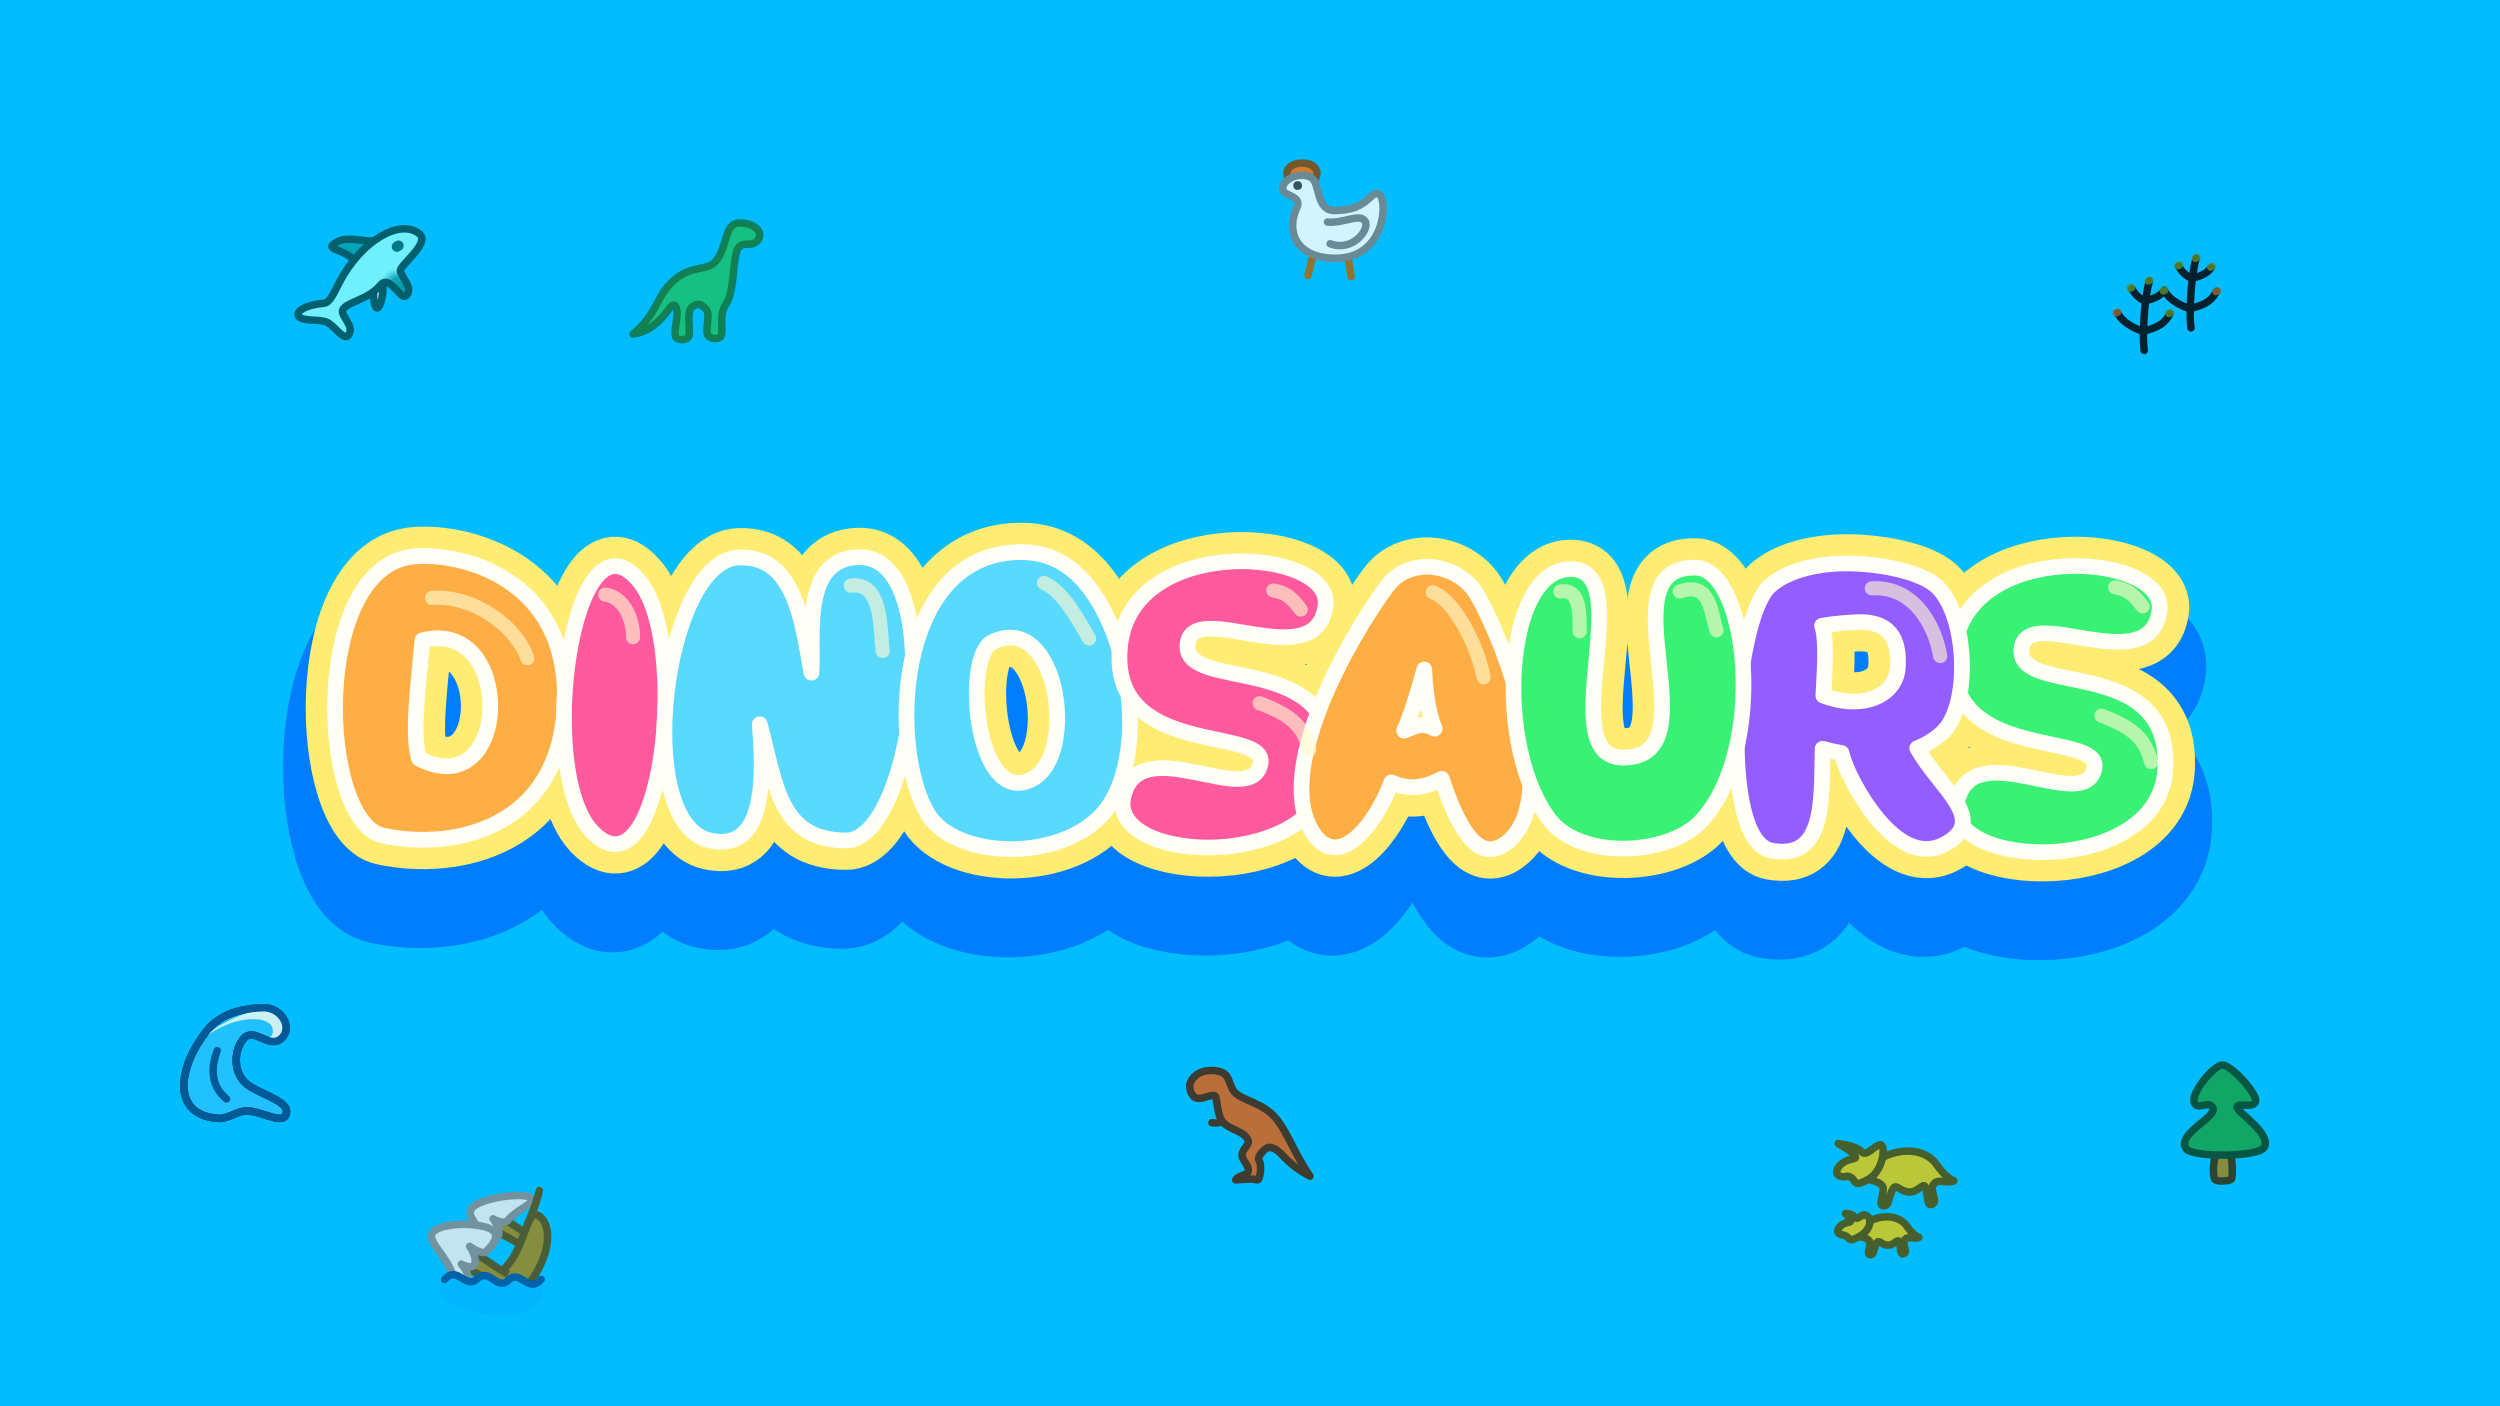 <?xml version="1.0" encoding="UTF-8" standalone="no"?>
<!-- Created with Inkscape (http://www.inkscape.org/) -->

<svg
   xmlns:dc="http://purl.org/dc/elements/1.1/"
   xmlns:cc="http://creativecommons.org/ns#"
   xmlns:rdf="http://www.w3.org/1999/02/22-rdf-syntax-ns#"
   xmlns:svg="http://www.w3.org/2000/svg"
   xmlns="http://www.w3.org/2000/svg"
   xmlns:xlink="http://www.w3.org/1999/xlink"
   xmlns:sodipodi="http://sodipodi.sourceforge.net/DTD/sodipodi-0.dtd"
   xmlns:inkscape="http://www.inkscape.org/namespaces/inkscape"
   width="1920"
   height="1080"
   viewBox="0 0 508 285.75"
   version="1.1"
   id="svg5674"
   inkscape:version="0.92.4 (f8dce91, 2019-08-02)"
   sodipodi:docname="16:9 cover.svg"
   inkscape:export-filename="/home/quan/Documents/Dinosaurs/arts/16:9 cover.png"
   inkscape:export-xdpi="96"
   inkscape:export-ydpi="96">
  <defs
     id="defs5668">
    <radialGradient
       inkscape:collect="always"
       xlink:href="#linearGradient1643"
       id="radialGradient1645-3"
       cx="160.5"
       cy="71.469"
       fx="160.5"
       fy="71.469"
       r="6.68"
       gradientTransform="matrix(-0.978,-0.707,0.51,-0.705,812.658,310.003)"
       gradientUnits="userSpaceOnUse" />
    <linearGradient
       inkscape:collect="always"
       id="linearGradient1643">
      <stop
         style="stop-color:#009399;stop-opacity:1"
         offset="0"
         id="stop1639" />
      <stop
         id="stop1647"
         offset="0.515"
         style="stop-color:#18a5ab;stop-opacity:1" />
      <stop
         style="stop-color:#88faff;stop-opacity:1"
         offset="1"
         id="stop1641" />
    </linearGradient>
    <filter
       inkscape:collect="always"
       style="color-interpolation-filters:sRGB"
       id="filter11809"
       x="-0.172"
       width="1.345"
       y="-1.056"
       height="3.113">
      <feGaussianBlur
         inkscape:collect="always"
         stdDeviation="11.185"
         id="feGaussianBlur11811" />
    </filter>
  </defs>
  <sodipodi:namedview
     id="base"
     pagecolor="#ffffff"
     bordercolor="#666666"
     borderopacity="1.0"
     inkscape:pageopacity="0.0"
     inkscape:pageshadow="2"
     inkscape:zoom="0.35"
     inkscape:cx="537.72927"
     inkscape:cy="363.63308"
     inkscape:document-units="mm"
     inkscape:current-layer="layer1"
     showgrid="false"
     units="px"
     inkscape:snap-global="false" />
  <g
     inkscape:label="Layer 1"
     inkscape:groupmode="layer"
     id="layer1"
     transform="translate(0,-11.25)">
    <rect
       style="opacity:1;fill:#01bcff;fill-opacity:1;fill-rule:nonzero;stroke:none;stroke-width:3.281;stroke-linecap:round;stroke-linejoin:round;stroke-miterlimit:4;stroke-dasharray:none;stroke-opacity:0.976"
       id="rect6359"
       width="508"
       height="285.75"
       x="-4.7073456e-14"
       y="11.25" />
    <g
       id="g11404"
       style="fill:#017dff;fill-opacity:1;stroke:#017dff;stroke-width:8.374;stroke-miterlimit:4;stroke-dasharray:none;stroke-opacity:1;filter:url(#filter11809)"
       transform="matrix(2.388,0,0,2.388,53.101,-483.466)">
      <g
         id="g11372"
         transform="matrix(0.835,-0.024,0.024,0.827,-0.578,230.523)"
         style="fill:#017dff;fill-opacity:1;stroke:#017dff;stroke-width:10.073;stroke-miterlimit:4;stroke-dasharray:none;stroke-opacity:1">
        <path
           sodipodi:nodetypes="sssssss"
           inkscape:connector-curvature="0"
           id="path11370"
           d="m 192.51,46.224 c -1.186,7.319 -13.534,-1.193 -14.162,3.546 -0.665,5.021 15.186,0.914 14.297,12.698 -0.851,11.281 -23.127,9.839 -21.282,2.781 1.827,-6.992 13.058,1.876 14.057,-3.026 0.783,-3.843 -15.533,-0.863 -13.947,-12.517 1.57,-11.538 21.999,-9.418 21.037,-3.481 z"
           style="fill:#017dff;fill-opacity:1;stroke:#017dff;stroke-width:10.073;stroke-linecap:butt;stroke-linejoin:miter;stroke-miterlimit:4;stroke-dasharray:none;stroke-opacity:1" />
      </g>
      <g
         transform="matrix(1.113,0,0,1.113,80.615,44.215)"
         id="g11376"
         style="fill:#017dff;fill-opacity:1;stroke:#017dff;stroke-width:7.521;stroke-miterlimit:4;stroke-dasharray:none;stroke-opacity:1">
        <path
           sodipodi:nodetypes="ccssccccc"
           inkscape:connector-curvature="0"
           id="path11374"
           d="m -60.149,193.434 c -0.272,-0.002 -0.532,0.008 -0.775,0.028 -7.987,0.641 -7.362,20.269 -2.429,21.339 5.478,1.189 13.511,-0.597 13.9,-10.012 0.365,-8.827 -6.611,-11.334 -10.695,-11.355 z m -0.444,15.488 c -0.541,-1.85 -0.086,-5.289 0.264,-9.042 7.103,-1.808 6.814,12.65 -0.264,9.042 z"
           style="fill:#017dff;fill-opacity:1;stroke:#017dff;stroke-width:7.521;stroke-linecap:butt;stroke-linejoin:round;stroke-miterlimit:4;stroke-dasharray:none;stroke-opacity:1" />
      </g>
      <g
         transform="matrix(1.113,0,0,1.113,77.088,43.811)"
         id="g11380"
         style="fill:#017dff;fill-opacity:1;stroke:#017dff;stroke-width:7.521;stroke-miterlimit:4;stroke-dasharray:none;stroke-opacity:1">
        <path
           sodipodi:nodetypes="sss"
           inkscape:connector-curvature="0"
           id="path11378"
           d="m -40.532,195.778 c 3.854,4.842 1.657,24.448 -3.6,19.146 -4.511,-4.549 -1.515,-25.572 3.6,-19.146 z"
           style="fill:#017dff;fill-opacity:1;stroke:#017dff;stroke-width:7.521;stroke-linecap:butt;stroke-linejoin:miter;stroke-miterlimit:4;stroke-dasharray:none;stroke-opacity:1" />
      </g>
      <g
         transform="matrix(1.113,0,0,1.113,72.058,43.811)"
         id="g11384"
         style="fill:#017dff;fill-opacity:1;stroke:#017dff;stroke-width:7.521;stroke-miterlimit:4;stroke-dasharray:none;stroke-opacity:1">
        <path
           style="fill:#017dff;fill-opacity:1;stroke:#017dff;stroke-width:7.521;stroke-linecap:butt;stroke-linejoin:round;stroke-miterlimit:4;stroke-dasharray:none;stroke-opacity:1"
           d="m -26.849,206.662 c 0.271,3.49 0.632,9.87 -3.822,8.878 -6.001,-1.337 -3.538,-21.426 2.221,-21.634 4.262,-0.154 4.838,4.829 5.551,8.806 0.17,-2.786 -0.772,-8.708 3.602,-8.831 6.94,-0.195 4.234,21.689 -0.957,21.662 -5.094,-0.027 -5.342,-4.169 -6.595,-8.881 z"
           id="path11382"
           inkscape:connector-curvature="0"
           sodipodi:nodetypes="csscssc" />
      </g>
      <g
         transform="matrix(1.199,0,0,1.197,-290.9,-8.861)"
         id="g11388"
         style="fill:#017dff;fill-opacity:1;stroke:#017dff;stroke-width:6.989;stroke-miterlimit:4;stroke-dasharray:none;stroke-opacity:1">
        <path
           style="fill:#017dff;fill-opacity:1;stroke:#017dff;stroke-width:6.989;stroke-linecap:butt;stroke-linejoin:round;stroke-miterlimit:4;stroke-dasharray:none;stroke-opacity:1"
           d="m 296.097,223.923 c -8.789,0.265 -9.117,14.122 -6.368,18.627 2.034,3.333 9.934,3.434 12.738,-0.442 2.394,-3.31 2.038,-10.222 -0.631,-14.682 -1.995,-3.333 -4.351,-3.528 -5.739,-3.503 z m -0.477,6.074 c 3.584,0.085 4.493,8.628 1.425,10.099 -3.844,1.878 -4.84,-8.265 -2.864,-9.718 0.518,-0.274 0.999,-0.391 1.439,-0.38 z"
           id="path11386"
           inkscape:connector-curvature="0"
           sodipodi:nodetypes="cccsccccc" />
      </g>
      <g
         style="fill:#017dff;fill-opacity:1;stroke:#017dff;stroke-width:9.712;stroke-miterlimit:4;stroke-dasharray:none;stroke-opacity:1"
         id="g11392"
         transform="matrix(0.866,-0.017,0.017,0.858,-0.39,227.268)">
        <path
           sodipodi:nodetypes="scccccccscscccccccc"
           inkscape:connector-curvature="0"
           id="path11390"
           d="m 154.922,41.381 c -2.875,-0.022 -5.739,0.635 -7.415,2.117 -3.577,3.163 -5.581,25.123 -0.31,26.203 5.271,1.08 5.008,-4.935 5.216,-9.993 0.616,0.184 1.233,0.335 1.846,0.46 0.11,0.471 0.262,0.972 0.475,1.512 0.985,2.493 5.005,10.14 9.579,7.683 4.286,-2.303 -0.485,-5.535 -2.602,-9.523 0.923,-0.355 1.767,-0.85 2.499,-1.508 2.84,-2.553 2.719,-11.549 -0.248,-14.474 -1.576,-1.554 -5.781,-2.451 -9.039,-2.476 z m 1.246,5.843 h 7.1e-4 c 3.622,-0.019 3.956,2.459 3.78,4.593 -0.216,2.626 -3.31,4.242 -7.357,2.626 0.112,-1.698 0.502,-5.596 0.007,-6.938 h 7.1e-4 c 1.18,-0.188 2.732,-0.277 3.569,-0.282 z"
           style="fill:#017dff;fill-opacity:1;stroke:#017dff;stroke-width:9.712;stroke-linecap:butt;stroke-linejoin:round;stroke-miterlimit:4;stroke-dasharray:none;stroke-opacity:1" />
      </g>
      <g
         style="fill:#017dff;fill-opacity:1;stroke:#017dff;stroke-width:10.073;stroke-miterlimit:4;stroke-dasharray:none;stroke-opacity:1"
         transform="matrix(0.835,-0.024,0.024,0.827,-71.539,230.126)"
         id="g11396">
        <path
           style="fill:#017dff;fill-opacity:1;stroke:#017dff;stroke-width:10.073;stroke-linecap:butt;stroke-linejoin:miter;stroke-miterlimit:4;stroke-dasharray:none;stroke-opacity:1"
           d="m 192.51,46.224 c -1.186,7.319 -13.534,-1.193 -14.162,3.546 -0.665,5.021 15.186,0.914 14.297,12.698 -0.851,11.281 -23.127,9.839 -21.282,2.781 1.827,-6.992 13.058,1.876 14.057,-3.026 0.783,-3.843 -15.533,-0.863 -13.947,-12.517 1.57,-11.538 21.999,-9.418 21.037,-3.481 z"
           id="path11394"
           inkscape:connector-curvature="0"
           sodipodi:nodetypes="sssssss" />
      </g>
      <g
         style="fill:#017dff;fill-opacity:1;stroke:#017dff;stroke-width:7.438;stroke-miterlimit:4;stroke-dasharray:none;stroke-opacity:1"
         transform="matrix(1.125,0.003,-0.003,1.127,-6.564,294.116)"
         id="g11400">
        <path
           style="fill:#017dff;fill-opacity:1;stroke:#017dff;stroke-width:7.438;stroke-linecap:butt;stroke-linejoin:round;stroke-miterlimit:4;stroke-dasharray:none;stroke-opacity:1"
           d="m 90.696,-28.675 c -2.938,3.988 -8.719,14.202 -5.472,18.76 1.955,2.744 4.725,-0.893 5.828,-3.948 1.372,0.614 2.573,0.393 3.814,-0.278 1.188,3.507 2.702,6.445 4.847,4.868 4.25,-3.125 0.297,-14.388 -2.18,-18.721 -1.382,-2.418 -5.122,-3.008 -6.836,-0.681 z m 2.829,6.284 c 0.061,1.541 0.279,3.195 0.794,4.465 -1.014,-0.522 -1.275,-0.218 -2.304,0.155 0.552,-1.211 1.025,-2.886 1.51,-4.621 z"
           id="path11398"
           inkscape:connector-curvature="0"
           sodipodi:nodetypes="ssccssscccc" />
      </g>
      <path
         style="fill:#017dff;fill-opacity:1;stroke:#017dff;stroke-width:8.374;stroke-linecap:butt;stroke-linejoin:miter;stroke-miterlimit:4;stroke-dasharray:none;stroke-opacity:1"
         d="m 111.072,260.618 c -5.592,0.18 -6.385,15.191 -1.709,21.31 2.657,3.477 10.218,3.085 12.95,0.099 5.594,-6.113 3.987,-21.433 -0.506,-21.533 -7.998,-0.177 1.714,16.227 -6.196,16.165 -6.036,-0.047 1.517,-16.236 -4.539,-16.041 z"
         id="path11402"
         inkscape:connector-curvature="0"
         sodipodi:nodetypes="csssssc" />
    </g>
    <g
       id="g11551">
      <g
         id="g2968"
         style="stroke:#ffec73;stroke-width:5;stroke-miterlimit:4;stroke-dasharray:none;stroke-opacity:1"
         transform="matrix(2.388,0,0,2.388,53.674,-495.465)">
        <g
           id="g2936"
           transform="matrix(0.835,-0.024,0.024,0.827,-0.578,230.523)"
           style="stroke:#ffec73;stroke-width:6.014;stroke-miterlimit:4;stroke-dasharray:none;stroke-opacity:1">
          <path
             sodipodi:nodetypes="sssssss"
             inkscape:connector-curvature="0"
             id="path2934"
             d="m 192.51,46.224 c -1.186,7.319 -13.534,-1.193 -14.162,3.546 -0.665,5.021 15.186,0.914 14.297,12.698 -0.851,11.281 -23.127,9.839 -21.282,2.781 1.827,-6.992 13.058,1.876 14.057,-3.026 0.783,-3.843 -15.533,-0.863 -13.947,-12.517 1.57,-11.538 21.999,-9.418 21.037,-3.481 z"
             style="fill:#39f174;fill-opacity:1;stroke:#ffec73;stroke-width:6.014;stroke-linecap:butt;stroke-linejoin:miter;stroke-miterlimit:4;stroke-dasharray:none;stroke-opacity:1" />
        </g>
        <g
           transform="matrix(1.113,0,0,1.113,80.615,44.215)"
           id="g2940"
           style="stroke:#ffec73;stroke-width:4.491;stroke-miterlimit:4;stroke-dasharray:none;stroke-opacity:1">
          <path
             sodipodi:nodetypes="ccssccccc"
             inkscape:connector-curvature="0"
             id="path2938"
             d="m -60.149,193.434 c -0.272,-0.002 -0.532,0.008 -0.775,0.028 -7.987,0.641 -7.362,20.269 -2.429,21.339 5.478,1.189 13.511,-0.597 13.9,-10.012 0.365,-8.827 -6.611,-11.334 -10.695,-11.355 z m -0.444,15.488 c -0.541,-1.85 -0.086,-5.289 0.264,-9.042 7.103,-1.808 6.814,12.65 -0.264,9.042 z"
             style="fill:#ffae46;fill-opacity:1;stroke:#ffec73;stroke-width:4.491;stroke-linecap:butt;stroke-linejoin:round;stroke-miterlimit:4;stroke-dasharray:none;stroke-opacity:1" />
        </g>
        <g
           transform="matrix(1.113,0,0,1.113,77.088,43.811)"
           id="g2944"
           style="stroke:#ffec73;stroke-width:4.491;stroke-miterlimit:4;stroke-dasharray:none;stroke-opacity:1">
          <path
             sodipodi:nodetypes="sss"
             inkscape:connector-curvature="0"
             id="path2942"
             d="m -40.532,195.778 c 3.854,4.842 1.657,24.448 -3.6,19.146 -4.511,-4.549 -1.515,-25.572 3.6,-19.146 z"
             style="fill:#ff5a9d;fill-opacity:1;stroke:#ffec73;stroke-width:4.491;stroke-linecap:butt;stroke-linejoin:miter;stroke-miterlimit:4;stroke-dasharray:none;stroke-opacity:1" />
        </g>
        <g
           transform="matrix(1.113,0,0,1.113,72.058,43.811)"
           id="g2948"
           style="stroke:#ffec73;stroke-width:4.491;stroke-miterlimit:4;stroke-dasharray:none;stroke-opacity:1">
          <path
             style="fill:#5ad9ff;fill-opacity:1;stroke:#ffec73;stroke-width:4.491;stroke-linecap:butt;stroke-linejoin:round;stroke-miterlimit:4;stroke-dasharray:none;stroke-opacity:1"
             d="m -26.849,206.662 c 0.271,3.49 0.632,9.87 -3.822,8.878 -6.001,-1.337 -3.538,-21.426 2.221,-21.634 4.262,-0.154 4.838,4.829 5.551,8.806 0.17,-2.786 -0.772,-8.708 3.602,-8.831 6.94,-0.195 4.234,21.689 -0.957,21.662 -5.094,-0.027 -5.342,-4.169 -6.595,-8.881 z"
             id="path2946"
             inkscape:connector-curvature="0"
             sodipodi:nodetypes="csscssc" />
        </g>
        <g
           transform="matrix(1.199,0,0,1.197,-290.9,-8.861)"
           id="g2952"
           style="stroke:#ffec73;stroke-width:4.173;stroke-miterlimit:4;stroke-dasharray:none;stroke-opacity:1">
          <path
             style="fill:#5ad9ff;fill-opacity:1;stroke:#ffec73;stroke-width:4.173;stroke-linecap:butt;stroke-linejoin:round;stroke-miterlimit:4;stroke-dasharray:none;stroke-opacity:1"
             d="m 296.097,223.923 c -8.789,0.265 -9.117,14.122 -6.368,18.627 2.034,3.333 9.934,3.434 12.738,-0.442 2.394,-3.31 2.038,-10.222 -0.631,-14.682 -1.995,-3.333 -4.351,-3.528 -5.739,-3.503 z m -0.477,6.074 c 3.584,0.085 4.493,8.628 1.425,10.099 -3.844,1.878 -4.84,-8.265 -2.864,-9.718 0.518,-0.274 0.999,-0.391 1.439,-0.38 z"
             id="path2950"
             inkscape:connector-curvature="0"
             sodipodi:nodetypes="cccsccccc" />
        </g>
        <g
           style="stroke:#ffec73;stroke-width:5.799;stroke-miterlimit:4;stroke-dasharray:none;stroke-opacity:1"
           id="g2956"
           transform="matrix(0.866,-0.017,0.017,0.858,-0.39,227.268)">
          <path
             sodipodi:nodetypes="scccccccscscccccccc"
             inkscape:connector-curvature="0"
             id="path2954"
             d="m 154.922,41.381 c -2.875,-0.022 -5.739,0.635 -7.415,2.117 -3.577,3.163 -5.581,25.123 -0.31,26.203 5.271,1.08 5.008,-4.935 5.216,-9.993 0.616,0.184 1.233,0.335 1.846,0.46 0.11,0.471 0.262,0.972 0.475,1.512 0.985,2.493 5.005,10.14 9.579,7.683 4.286,-2.303 -0.485,-5.535 -2.602,-9.523 0.923,-0.355 1.767,-0.85 2.499,-1.508 2.84,-2.553 2.719,-11.549 -0.248,-14.474 -1.576,-1.554 -5.781,-2.451 -9.039,-2.476 z m 1.246,5.843 h 7.1e-4 c 3.622,-0.019 3.956,2.459 3.78,4.593 -0.216,2.626 -3.31,4.242 -7.357,2.626 0.112,-1.698 0.502,-5.596 0.007,-6.938 h 7.1e-4 c 1.18,-0.188 2.732,-0.277 3.569,-0.282 z"
             style="fill:#945dff;fill-opacity:1;stroke:#ffec73;stroke-width:5.799;stroke-linecap:butt;stroke-linejoin:round;stroke-miterlimit:4;stroke-dasharray:none;stroke-opacity:1" />
        </g>
        <g
           style="stroke:#ffec73;stroke-width:6.014;stroke-miterlimit:4;stroke-dasharray:none;stroke-opacity:1"
           transform="matrix(0.835,-0.024,0.024,0.827,-71.539,230.126)"
           id="g2960">
          <path
             style="fill:#ff5a9d;fill-opacity:1;stroke:#ffec73;stroke-width:6.014;stroke-linecap:butt;stroke-linejoin:miter;stroke-miterlimit:4;stroke-dasharray:none;stroke-opacity:1"
             d="m 192.51,46.224 c -1.186,7.319 -13.534,-1.193 -14.162,3.546 -0.665,5.021 15.186,0.914 14.297,12.698 -0.851,11.281 -23.127,9.839 -21.282,2.781 1.827,-6.992 13.058,1.876 14.057,-3.026 0.783,-3.843 -15.533,-0.863 -13.947,-12.517 1.57,-11.538 21.999,-9.418 21.037,-3.481 z"
             id="path2958"
             inkscape:connector-curvature="0"
             sodipodi:nodetypes="sssssss" />
        </g>
        <g
           style="stroke:#ffec73;stroke-width:4.441;stroke-miterlimit:4;stroke-dasharray:none;stroke-opacity:1"
           transform="matrix(1.125,0.003,-0.003,1.127,-6.564,294.116)"
           id="g2964">
          <path
             style="fill:#ffae46;fill-opacity:1;stroke:#ffec73;stroke-width:4.441;stroke-linecap:butt;stroke-linejoin:round;stroke-miterlimit:4;stroke-dasharray:none;stroke-opacity:1"
             d="m 90.696,-28.675 c -2.938,3.988 -8.719,14.202 -5.472,18.76 1.955,2.744 4.725,-0.893 5.828,-3.948 1.372,0.614 2.573,0.393 3.814,-0.278 1.188,3.507 2.702,6.445 4.847,4.868 4.25,-3.125 0.297,-14.388 -2.18,-18.721 -1.382,-2.418 -5.122,-3.008 -6.836,-0.681 z m 2.829,6.284 c 0.061,1.541 0.279,3.195 0.794,4.465 -1.014,-0.522 -1.275,-0.218 -2.304,0.155 0.552,-1.211 1.025,-2.886 1.51,-4.621 z"
             id="path2962"
             inkscape:connector-curvature="0"
             sodipodi:nodetypes="ssccssscccc" />
        </g>
        <path
           style="fill:#39f174;fill-opacity:1;stroke:#ffec73;stroke-width:5;stroke-linecap:butt;stroke-linejoin:miter;stroke-miterlimit:4;stroke-dasharray:none;stroke-opacity:1"
           d="m 111.072,260.618 c -5.592,0.18 -6.385,15.191 -1.709,21.31 2.657,3.477 10.218,3.085 12.95,0.099 5.594,-6.113 3.987,-21.433 -0.506,-21.533 -7.998,-0.177 1.714,16.227 -6.196,16.165 -6.036,-0.047 1.517,-16.236 -4.539,-16.041 z"
           id="path2966"
           inkscape:connector-curvature="0"
           sodipodi:nodetypes="csssssc" />
      </g>
      <g
         style="stroke:#fffef7;stroke-opacity:1"
         id="g3575"
         transform="matrix(2.388,0,0,2.388,53.674,-495.465)">
        <g
           style="stroke:#fffef7;stroke-width:1.339;stroke-opacity:1"
           transform="matrix(0.835,-0.024,0.024,0.827,-0.578,230.523)"
           id="g1008">
          <path
             style="fill:#39f174;fill-opacity:1;stroke:#fffef7;stroke-width:1.607;stroke-linecap:butt;stroke-linejoin:miter;stroke-miterlimit:4;stroke-dasharray:none;stroke-opacity:1"
             d="m 192.51,46.224 c -1.186,7.319 -13.534,-1.193 -14.162,3.546 -0.665,5.021 15.186,0.914 14.297,12.698 -0.851,11.281 -23.127,9.839 -21.282,2.781 1.827,-6.992 13.058,1.876 14.057,-3.026 0.783,-3.843 -15.533,-0.863 -13.947,-12.517 1.57,-11.538 21.999,-9.418 21.037,-3.481 z"
             id="path1002"
             inkscape:connector-curvature="0"
             sodipodi:nodetypes="sssssss" />
        </g>
        <g
           style="stroke:#fffef7;stroke-opacity:1"
           id="g1014"
           transform="matrix(1.113,0,0,1.113,80.615,44.215)">
          <path
             style="fill:#ffae46;fill-opacity:1;stroke:#fffef7;stroke-width:1.2;stroke-linecap:butt;stroke-linejoin:round;stroke-miterlimit:4;stroke-dasharray:none;stroke-opacity:1"
             d="m -60.149,193.434 c -0.272,-0.002 -0.532,0.008 -0.775,0.028 -7.987,0.641 -7.362,20.269 -2.429,21.339 5.478,1.189 13.511,-0.597 13.9,-10.012 0.365,-8.827 -6.611,-11.334 -10.695,-11.355 z m -0.444,15.488 c -0.541,-1.85 -0.086,-5.289 0.264,-9.042 7.103,-1.808 6.814,12.65 -0.264,9.042 z"
             id="path1010"
             inkscape:connector-curvature="0"
             sodipodi:nodetypes="ccssccccc" />
        </g>
        <g
           style="stroke:#fffef7;stroke-opacity:1"
           id="g1020"
           transform="matrix(1.113,0,0,1.113,77.088,43.811)">
          <path
             style="fill:#ff5a9d;fill-opacity:1;stroke:#fffef7;stroke-width:1.2;stroke-linecap:butt;stroke-linejoin:miter;stroke-miterlimit:4;stroke-dasharray:none;stroke-opacity:1"
             d="m -40.532,195.778 c 3.854,4.842 1.657,24.448 -3.6,19.146 -4.511,-4.549 -1.515,-25.572 3.6,-19.146 z"
             id="path1016"
             inkscape:connector-curvature="0"
             sodipodi:nodetypes="sss" />
        </g>
        <g
           style="stroke:#fffef7;stroke-opacity:1"
           id="g1026"
           transform="matrix(1.113,0,0,1.113,72.058,43.811)">
          <path
             sodipodi:nodetypes="csscssc"
             inkscape:connector-curvature="0"
             id="path1022"
             d="m -26.849,206.662 c 0.271,3.49 0.632,9.87 -3.822,8.878 -6.001,-1.337 -3.538,-21.426 2.221,-21.634 4.262,-0.154 4.838,4.829 5.551,8.806 0.17,-2.786 -0.772,-8.708 3.602,-8.831 6.94,-0.195 4.234,21.689 -0.957,21.662 -5.094,-0.027 -5.342,-4.169 -6.595,-8.881 z"
             style="fill:#5ad9ff;fill-opacity:1;stroke:#fffef7;stroke-width:1.2;stroke-linecap:butt;stroke-linejoin:round;stroke-miterlimit:4;stroke-dasharray:none;stroke-opacity:1" />
        </g>
        <g
           style="stroke:#fffef7;stroke-width:0.929;stroke-opacity:1"
           id="g1032"
           transform="matrix(1.199,0,0,1.197,-290.9,-8.861)">
          <path
             sodipodi:nodetypes="cccsccccc"
             inkscape:connector-curvature="0"
             id="path1028"
             d="m 296.097,223.923 c -8.789,0.265 -9.117,14.122 -6.368,18.627 2.034,3.333 9.934,3.434 12.738,-0.442 2.394,-3.31 2.038,-10.222 -0.631,-14.682 -1.995,-3.333 -4.351,-3.528 -5.739,-3.503 z m -0.477,6.074 c 3.584,0.085 4.493,8.628 1.425,10.099 -3.844,1.878 -4.84,-8.265 -2.864,-9.718 0.518,-0.274 0.999,-0.391 1.439,-0.38 z"
             style="fill:#5ad9ff;fill-opacity:1;stroke:#fffef7;stroke-width:1.115;stroke-linecap:butt;stroke-linejoin:round;stroke-miterlimit:4;stroke-dasharray:none;stroke-opacity:1" />
        </g>
        <g
           transform="matrix(0.866,-0.017,0.017,0.858,-0.39,227.268)"
           id="g1060"
           style="stroke:#fffef7;stroke-width:1.291;stroke-opacity:1">
          <path
             style="fill:#945dff;fill-opacity:1;stroke:#fffef7;stroke-width:1.55;stroke-linecap:butt;stroke-linejoin:round;stroke-miterlimit:4;stroke-dasharray:none;stroke-opacity:1"
             d="m 154.922,41.381 c -2.875,-0.022 -5.739,0.635 -7.415,2.117 -3.577,3.163 -5.581,25.123 -0.31,26.203 5.271,1.08 5.008,-4.935 5.216,-9.993 0.616,0.184 1.233,0.335 1.846,0.46 0.11,0.471 0.262,0.972 0.475,1.512 0.985,2.493 5.005,10.14 9.579,7.683 4.286,-2.303 -0.485,-5.535 -2.602,-9.523 0.923,-0.355 1.767,-0.85 2.499,-1.508 2.84,-2.553 2.719,-11.549 -0.248,-14.474 -1.576,-1.554 -5.781,-2.451 -9.039,-2.476 z m 1.246,5.843 h 7.1e-4 c 3.622,-0.019 3.956,2.459 3.78,4.593 -0.216,2.626 -3.31,4.242 -7.357,2.626 0.112,-1.698 0.502,-5.596 0.007,-6.938 h 7.1e-4 c 1.18,-0.188 2.732,-0.277 3.569,-0.282 z"
             id="path1056"
             inkscape:connector-curvature="0"
             sodipodi:nodetypes="scccccccscscccccccc" />
        </g>
        <g
           id="g1040"
           transform="matrix(0.835,-0.024,0.024,0.827,-71.539,230.126)"
           style="stroke:#fffef7;stroke-width:1.339;stroke-opacity:1">
          <path
             sodipodi:nodetypes="sssssss"
             inkscape:connector-curvature="0"
             id="path1034"
             d="m 192.51,46.224 c -1.186,7.319 -13.534,-1.193 -14.162,3.546 -0.665,5.021 15.186,0.914 14.297,12.698 -0.851,11.281 -23.127,9.839 -21.282,2.781 1.827,-6.992 13.058,1.876 14.057,-3.026 0.783,-3.843 -15.533,-0.863 -13.947,-12.517 1.57,-11.538 21.999,-9.418 21.037,-3.481 z"
             style="fill:#ff5a9d;fill-opacity:1;stroke:#fffef7;stroke-width:1.607;stroke-linecap:butt;stroke-linejoin:miter;stroke-miterlimit:4;stroke-dasharray:none;stroke-opacity:1" />
        </g>
        <g
           id="g1046"
           transform="matrix(1.125,0.003,-0.003,1.127,-6.564,294.116)"
           style="stroke:#fffef7;stroke-width:0.989;stroke-opacity:1">
          <path
             sodipodi:nodetypes="ssccssscccc"
             inkscape:connector-curvature="0"
             id="path1042"
             d="m 90.696,-28.675 c -2.938,3.988 -8.719,14.202 -5.472,18.76 1.955,2.744 4.725,-0.893 5.828,-3.948 1.372,0.614 2.573,0.393 3.814,-0.278 1.188,3.507 2.702,6.445 4.847,4.868 4.25,-3.125 0.297,-14.388 -2.18,-18.721 -1.382,-2.418 -5.122,-3.008 -6.836,-0.681 z m 2.829,6.284 c 0.061,1.541 0.279,3.195 0.794,4.465 -1.014,-0.522 -1.275,-0.218 -2.304,0.155 0.552,-1.211 1.025,-2.886 1.51,-4.621 z"
             style="fill:#ffae46;fill-opacity:1;stroke:#fffef7;stroke-width:1.187;stroke-linecap:butt;stroke-linejoin:round;stroke-miterlimit:4;stroke-dasharray:none;stroke-opacity:1" />
        </g>
        <path
           sodipodi:nodetypes="csssssc"
           inkscape:connector-curvature="0"
           id="path1048"
           d="m 111.072,260.618 c -5.592,0.18 -6.385,15.191 -1.709,21.31 2.657,3.477 10.218,3.085 12.95,0.099 5.594,-6.113 3.987,-21.433 -0.506,-21.533 -7.998,-0.177 1.714,16.227 -6.196,16.165 -6.036,-0.047 1.517,-16.236 -4.539,-16.041 z"
           style="fill:#39f174;fill-opacity:1;stroke:#fffef7;stroke-width:1.336;stroke-linecap:butt;stroke-linejoin:miter;stroke-miterlimit:4;stroke-dasharray:none;stroke-opacity:1" />
      </g>
      <g
         transform="matrix(2.659,0,0,2.659,-691.003,-470.028)"
         id="g3542"
         style="stroke:#fff8cd;stroke-width:1.078;stroke-miterlimit:4;stroke-dasharray:none;stroke-opacity:0.627">
        <path
           inkscape:connector-curvature="0"
           id="path1004"
           d="m 188.027,43.787 c 1.553,0.327 2.087,1.142 2.739,2.054"
           style="fill:none;stroke:#fff8cd;stroke-width:1.443;stroke-linecap:round;stroke-linejoin:miter;stroke-miterlimit:4;stroke-dasharray:none;stroke-opacity:0.627"
           transform="matrix(0.75,-0.022,0.022,0.743,279.526,197.484)" />
        <path
           inkscape:connector-curvature="0"
           id="path1006"
           d="m 186.247,56.933 c 2.757,1.185 4.314,2.156 4.93,4.93"
           style="fill:none;stroke:#fff8cd;stroke-width:1.443;stroke-linecap:round;stroke-linejoin:miter;stroke-miterlimit:4;stroke-dasharray:none;stroke-opacity:0.627"
           transform="matrix(0.75,-0.022,0.022,0.743,279.526,197.484)" />
        <path
           sodipodi:nodetypes="cc"
           inkscape:connector-curvature="0"
           id="path1012"
           d="m -59.556,196.552 c 3.157,-0.254 6.497,2.207 7.269,4.599"
           style="fill:none;stroke:#fff8cd;stroke-width:1.078;stroke-linecap:round;stroke-linejoin:miter;stroke-miterlimit:4;stroke-dasharray:none;stroke-opacity:0.627"
           transform="translate(352.451,30.146)" />
        <path
           inkscape:connector-curvature="0"
           id="path1018"
           d="m -43.161,196.653 c 1.351,0.167 2.131,1.762 2.131,3.259"
           style="fill:none;stroke:#fff8cd;stroke-width:1.078;stroke-linecap:round;stroke-linejoin:miter;stroke-miterlimit:4;stroke-dasharray:none;stroke-opacity:0.627"
           transform="translate(349.283,29.783)" />
        <path
           style="fill:none;stroke:#fff8cd;stroke-width:1.078;stroke-linecap:round;stroke-linejoin:miter;stroke-miterlimit:4;stroke-dasharray:none;stroke-opacity:0.627"
           d="m -19.878,195.972 c 2.393,-0.337 2.236,3.164 2.44,4.996"
           id="path1024"
           inkscape:connector-curvature="0"
           transform="translate(344.765,29.783)" />
        <path
           sodipodi:nodetypes="cc"
           style="fill:none;stroke:#fff8cd;stroke-width:1.001;stroke-linecap:round;stroke-linejoin:miter;stroke-miterlimit:4;stroke-dasharray:none;stroke-opacity:0.627"
           d="m 297.947,225.907 c 1.349,0.566 2.494,2.717 3.197,3.949"
           id="path1030"
           inkscape:connector-curvature="0"
           transform="matrix(1.077,0,0,1.076,18.766,-17.525)" />
        <path
           sodipodi:nodetypes="cc"
           inkscape:connector-curvature="0"
           id="path1058"
           d="m 157.488,43.787 c 4.118,-0.147 6.123,3.769 6.573,6.847"
           style="fill:none;stroke:#fff8cd;stroke-width:1.392;stroke-linecap:round;stroke-linejoin:miter;stroke-miterlimit:4;stroke-dasharray:none;stroke-opacity:0.627"
           transform="matrix(0.778,-0.015,0.016,0.771,279.694,194.56)" />
        <path
           style="fill:none;stroke:#fff8cd;stroke-width:1.443;stroke-linecap:round;stroke-linejoin:miter;stroke-miterlimit:4;stroke-dasharray:none;stroke-opacity:0.627"
           d="m 187.209,44.564 c 1.553,0.327 2.087,1.142 2.739,2.054"
           id="path1036"
           inkscape:connector-curvature="0"
           transform="matrix(0.75,-0.022,0.022,0.743,215.79,197.128)" />
        <path
           style="fill:none;stroke:#fff8cd;stroke-width:1.443;stroke-linecap:round;stroke-linejoin:miter;stroke-miterlimit:4;stroke-dasharray:none;stroke-opacity:0.627"
           d="m 185.476,56.109 c 2.757,1.185 4.314,2.156 4.93,4.93"
           id="path1038"
           inkscape:connector-curvature="0"
           transform="matrix(0.75,-0.022,0.022,0.743,215.79,197.128)" />
        <path
           style="fill:none;stroke:#fff8cd;stroke-width:1.066;stroke-linecap:round;stroke-linejoin:miter;stroke-miterlimit:4;stroke-dasharray:none;stroke-opacity:0.627"
           d="m 94.178,-28.287 c 1.691,0.574 3.503,4.241 3.873,6.411"
           id="path1044"
           inkscape:connector-curvature="0"
           sodipodi:nodetypes="cc"
           transform="matrix(1.01,0.003,-0.003,1.012,274.149,254.601)" />
        <path
           sodipodi:nodetypes="cc"
           inkscape:connector-curvature="0"
           id="path1050"
           d="m 379.103,226.201 c 1.567,-0.26 1.484,1.738 1.484,3.045"
           style="fill:none;stroke:#fff8cd;stroke-width:1.078;stroke-linecap:round;stroke-linejoin:miter;stroke-miterlimit:4;stroke-dasharray:none;stroke-opacity:0.627" />
        <path
           inkscape:connector-curvature="0"
           id="path1052"
           d="m 388.238,226.201 c 2.374,-0.813 2.356,1.602 2.811,2.967"
           style="fill:none;stroke:#fff8cd;stroke-width:1.078;stroke-linecap:round;stroke-linejoin:miter;stroke-miterlimit:4;stroke-dasharray:none;stroke-opacity:0.627" />
      </g>
    </g>
    <path
       sodipodi:nodetypes="cssssssssscssssc"
       inkscape:connector-curvature="0"
       id="path10920"
       d="m 153.991,60.067 c -1.3,1.676 -3.065,-0.093 -4.087,1.769 -1.022,1.862 -0.65,8.799 -2.322,11.127 -1.672,2.328 -0.446,5.722 -1.109,6.644 -0.469,0.652 -2.022,0.59 -2.561,-0.103 -0.76,-0.975 0.506,-4.346 -0.423,-5.37 -0.929,-1.024 -1.585,-1.49 -2.885,-0.466 -1.3,1.024 -0.055,5.349 -0.743,6.145 -0.53,0.613 -1.926,0.58 -2.412,0.109 -0.815,-0.79 0.478,-4.474 0.046,-5.866 -1.017,-3.278 -2.184,4.131 -8.859,5.076 5.358,-4.451 4.55,-8.12 8.952,-11.455 3.461,-2.621 6.304,-1.313 7.95,-3.468 2.383,-3.12 1.632,-7.524 4.629,-7.65 2.997,-0.126 5.124,1.831 3.824,3.507 z"
       style="opacity:0.824;fill:#1bc069;fill-opacity:1;stroke:#117440;stroke-width:1.522;stroke-linecap:butt;stroke-linejoin:round;stroke-miterlimit:4;stroke-dasharray:none;stroke-opacity:1" />
    <g
       id="g6463"
       transform="matrix(0.988,0,0,0.988,-62.988,-13.01)"
       style="opacity:0.824">
      <path
         sodipodi:nodetypes="cc"
         inkscape:connector-curvature="0"
         id="path1890"
         d="m 333.976,76.243 -1.217,4.997"
         style="fill:none;stroke:#af6400;stroke-width:1.541;stroke-linecap:round;stroke-linejoin:miter;stroke-miterlimit:4;stroke-dasharray:none;stroke-opacity:1" />
      <path
         sodipodi:nodetypes="cc"
         inkscape:connector-curvature="0"
         id="path1884"
         d="m 328.993,61.759 c -3.174,-4.941 8.717,-4.972 4.813,0.376"
         style="fill:#ff6f00;fill-opacity:1;stroke:#8a4300;stroke-width:1.541;stroke-linecap:butt;stroke-linejoin:miter;stroke-miterlimit:4;stroke-dasharray:none;stroke-opacity:1" />
      <path
         sodipodi:nodetypes="cc"
         inkscape:connector-curvature="0"
         id="path1892"
         d="m 340.874,76.72 0.755,4.703"
         style="fill:none;stroke:#af6400;stroke-width:1.541;stroke-linecap:round;stroke-linejoin:miter;stroke-miterlimit:4;stroke-dasharray:none;stroke-opacity:1" />
      <path
         sodipodi:nodetypes="ssszsss"
         inkscape:connector-curvature="0"
         id="path1882"
         d="m 327.563,63.517 c -0.307,-1.897 3.283,-3.761 5.762,-2.496 2.094,1.069 0.887,6.846 4.939,6.839 7.174,-0.011 7.234,-4.28 9.091,-3.374 1.857,0.905 1.55,13.264 -9.043,13.182 -8.04,-0.062 -10.122,-5.547 -7.838,-10.384 1.164,-2.465 -2.684,-2.362 -2.911,-3.766 z"
         style="fill:#ffffff;fill-opacity:1;stroke:#7f7f7f;stroke-width:1.541;stroke-linecap:butt;stroke-linejoin:miter;stroke-miterlimit:4;stroke-dasharray:none;stroke-opacity:1" />
      <ellipse
         ry="0.904"
         rx="0.903"
         cy="62.717"
         cx="330.64"
         id="path1888"
         style="opacity:1;fill:#3d3d3d;fill-opacity:1;fill-rule:nonzero;stroke:none;stroke-width:1.541;stroke-linecap:round;stroke-linejoin:round;stroke-miterlimit:4;stroke-dasharray:none;stroke-opacity:1" />
      <path
         inkscape:connector-curvature="0"
         id="path1894"
         d="m 336.773,70.217 c 3.234,0.342 6.601,-1.856 7.71,-0.208 1.109,1.648 -2.526,6.447 -7.163,4.676"
         style="fill:none;stroke:#7f7f7f;stroke-width:1.541;stroke-linecap:round;stroke-linejoin:miter;stroke-miterlimit:4;stroke-dasharray:none;stroke-opacity:1" />
    </g>
    <g
       id="g6509"
       transform="matrix(0.7,0,0,0.7,54.731,67.274)"
       style="opacity:0.824">
      <path
         style="fill:#e25e0e;fill-opacity:1;stroke:#4b1f04;stroke-width:2.174;stroke-linecap:butt;stroke-linejoin:round;stroke-miterlimit:4;stroke-dasharray:none;stroke-opacity:1"
         d="m 274.756,230.802 c -4.094,-0.557 -6.574,1.393 -7.429,3.457 -0.438,1.058 0.011,3.837 1.802,4.472 1.585,0.563 4.633,-1.416 5.405,-0.579 0.772,0.837 0.386,5.47 2.381,7.658 1.995,2.188 5.823,2.39 7.145,4.98 0.804,1.577 -2.443,3.092 -1.544,5.277 0.519,1.261 1.951,2.726 1.639,3.868 -0.386,1.416 -2.869,1.11 -3.636,2.542 0,0 3.089,-0.257 4.569,-0.257 1.48,0 1.868,0.742 2.22,-0.29 0.496,-1.455 0.697,-4.086 -0.032,-5.116 -0.743,-1.051 2.021,-4.006 3.161,-3.797 3.747,0.688 3.463,4.057 11.64,8.366 -4.851,-6.9 -6.955,-14.331 -11.242,-18.186 -4.336,-3.898 -9.899,-3.95 -11.41,-7.362 -1.2,-2.712 -1.065,-4.543 -4.669,-5.033 z"
         id="path10904"
         inkscape:connector-curvature="0"
         sodipodi:nodetypes="sssssssscsssscsss" />
      <path
         style="fill:#e25e0e;fill-opacity:1;stroke:#4b1f04;stroke-width:2.174;stroke-linecap:round;stroke-linejoin:round;stroke-miterlimit:4;stroke-dasharray:none;stroke-opacity:1"
         d="m 276.272,245.295 c -0.33,1.014 -2.638,0.579 -2.638,0.579"
         id="path10906"
         inkscape:connector-curvature="0"
         sodipodi:nodetypes="cc" />
    </g>
    <g
       id="g6515"
       transform="matrix(0.7,0,0,0.7,152.301,82.314)"
       style="opacity:0.824">
      <path
         style="fill:#e2c90e;fill-opacity:1;stroke:#554b00;stroke-width:2.174;stroke-linecap:round;stroke-linejoin:round;stroke-miterlimit:4;stroke-dasharray:none;stroke-opacity:1"
         d="m 329.084,234.355 c 6.552,-3.158 12.785,-1.751 15.476,2.152 2.867,4.158 5.051,4.737 5.051,4.737 -2.197,1.082 -4.93,-1.16 -6.143,1.453 -0.546,1.421 0.958,3.968 0.387,4.91 -0.369,0.608 -1.291,0.76 -1.547,0.223 -0.433,-0.906 -0.478,-3.955 -1.069,-4.955 -0.592,-1 -2.093,1.684 -4.55,1.632 -2.457,-0.053 -3.682,-2.259 -4.55,-1.211 -1.181,1.427 -1.274,4.319 -2.033,4.93 -0.396,0.319 -0.983,0.431 -1.403,0.129 -0.867,-0.625 1.069,-4.374 0.159,-5.638 -0.91,-1.263 -3.951,-1.837 -3.951,-1.837"
         id="path10910"
         inkscape:connector-curvature="0"
         sodipodi:nodetypes="csccssssssssc" />
      <path
         sodipodi:nodetypes="csccssssssssc"
         inkscape:connector-curvature="0"
         id="path10912"
         d="m 325.216,252.906 c 4.539,-2.188 8.857,-1.213 10.721,1.491 1.986,2.881 3.499,3.282 3.499,3.282 -1.522,0.749 -3.415,-0.803 -4.256,1.007 -0.378,0.985 0.663,2.749 0.268,3.402 -0.255,0.421 -0.894,0.526 -1.072,0.155 -0.3,-0.627 -0.331,-2.74 -0.741,-3.433 -0.41,-0.693 -1.45,1.167 -3.152,1.13 -1.702,-0.036 -2.551,-1.565 -3.152,-0.839 -0.818,0.989 -0.883,2.992 -1.408,3.415 -0.274,0.221 -0.681,0.299 -0.972,0.089 -0.6,-0.433 0.741,-3.03 0.11,-3.906 -0.63,-0.875 -2.737,-1.272 -2.737,-1.272"
         style="fill:#e2c90e;fill-opacity:1;stroke:#554b00;stroke-width:2.174;stroke-linecap:round;stroke-linejoin:round;stroke-miterlimit:4;stroke-dasharray:none;stroke-opacity:1" />
      <path
         style="fill:#e2c90e;fill-opacity:1;stroke:#554b00;stroke-width:2.174;stroke-linecap:butt;stroke-linejoin:round;stroke-miterlimit:4;stroke-dasharray:none;stroke-opacity:1"
         d="m 327.977,230.826 c 2.051,-0.684 1.367,7.349 -3.076,9.913 -4.444,2.564 -3.592,0.643 -5.042,-0.384 -1.45,-1.027 -1.68,0.195 -3.312,-0.47 -1.632,-0.665 -1.027,-2.538 0.846,-3.867 1.873,-1.329 3.974,-0.924 3.626,-1.752 -0.599,-1.422 -4.972,-3.82 -4.972,-3.82 0,0 5.093,0.551 6.632,2.26 1.538,1.709 3.247,-1.196 5.299,-1.88 z"
         id="path10914"
         inkscape:connector-curvature="0"
         sodipodi:nodetypes="sssssscss" />
      <path
         sodipodi:nodetypes="csssscsssc"
         inkscape:connector-curvature="0"
         id="path10916"
         d="m 322.318,257.329 c -3.079,1.776 -2.761,0.855 -3.766,0.144 -1.005,-0.712 -0.891,-0.275 -2.021,-0.735 -1.13,-0.46 -0.712,-1.758 0.586,-2.679 1.298,-0.921 2.753,-0.64 2.512,-1.214 -0.415,-0.985 -1.488,-2.1 -1.488,-2.1 0,0 1.572,-0.164 2.637,1.02 1.066,1.184 1.848,-1.076 3.236,-0.514 2.129,0.862 1.382,4.303 -1.697,6.079 z"
         style="fill:#e2c90e;fill-opacity:1;stroke:#554b00;stroke-width:2.174;stroke-linecap:butt;stroke-linejoin:round;stroke-miterlimit:4;stroke-dasharray:none;stroke-opacity:1" />
    </g>
    <g
       id="g6718"
       transform="matrix(0.507,0,0,0.503,-363.431,222.514)"
       style="opacity:0.824;stroke-width:1.386">
      <g
         style="stroke-width:0.664;stroke-miterlimit:4;stroke-dasharray:none"
         id="g10946"
         transform="matrix(4.54,0,0,4.536,313.993,-307.959)">
        <path
           style="fill:#28c2ff;fill-opacity:1;stroke:#000000;stroke-width:0.664;stroke-linecap:butt;stroke-linejoin:miter;stroke-miterlimit:4;stroke-dasharray:none;stroke-opacity:1"
           d="m 113.555,67.79 c -1.079,0.96 -2.381,-1.058 -3.307,0 -0.926,1.058 -0.959,3.175 0.364,4.134 1.323,0.959 3.969,1.521 3.307,2.745 -0.402,0.743 -2.332,-0.515 -3.506,-0.43 -0.832,0.061 -1.582,0.717 -2.414,0.661 -4.231,-0.283 -3.52,-4.632 -1.031,-7.783 1.057,-1.338 2.682,-1.977 4.934,-2.073 1.652,-0.07 2.733,1.785 1.654,2.745 z"
           id="path10938"
           inkscape:connector-curvature="0"
           sodipodi:nodetypes="zscsasssz" />
        <path
           sodipodi:nodetypes="ccsccc"
           inkscape:connector-curvature="0"
           id="path10940"
           transform="matrix(0.265,0,0,0.265,-32.544,-15.875)"
           d="m 545.936,305.84 c -5.281,0.224 -15.469,4.696 -19.785,9.198 10.427,-7.655 21.309,-6.927 22.237,-2.815 0.279,1.238 0.737,3.199 -3.252,3.611 2.358,1.005 4.827,2.358 7.051,0.381 4.079,-3.627 -0.006,-10.64 -6.25,-10.375 z"
           style="fill:#f6fdf1;fill-opacity:1;stroke:none;stroke-width:2.509;stroke-linecap:butt;stroke-linejoin:miter;stroke-miterlimit:4;stroke-dasharray:none;stroke-opacity:1" />
        <path
           style="fill:none;stroke:#004582;stroke-width:0.664;stroke-linecap:round;stroke-linejoin:miter;stroke-miterlimit:4;stroke-dasharray:none;stroke-opacity:1"
           d="m 108.726,73.172 c -1.107,-0.912 -1.556,-2.317 -0.82,-4.303"
           id="path10942"
           inkscape:connector-curvature="0"
           sodipodi:nodetypes="cc" />
        <path
           sodipodi:nodetypes="zscsasssz"
           inkscape:connector-curvature="0"
           id="path10944"
           d="m 113.555,67.79 c -1.079,0.96 -2.381,-1.058 -3.307,0 -0.926,1.058 -0.959,3.175 0.364,4.134 1.323,0.959 3.969,1.521 3.307,2.745 -0.402,0.743 -2.332,-0.515 -3.506,-0.43 -0.832,0.061 -1.582,0.717 -2.414,0.661 -4.231,-0.283 -3.52,-4.632 -1.031,-7.783 1.057,-1.338 2.682,-1.977 4.934,-2.073 1.652,-0.07 2.733,1.785 1.654,2.745 z"
           style="fill:none;fill-opacity:1;stroke:#004582;stroke-width:0.664;stroke-linecap:butt;stroke-linejoin:miter;stroke-miterlimit:4;stroke-dasharray:none;stroke-opacity:1" />
      </g>
    </g>
    <g
       id="g6695"
       transform="matrix(0.507,0,0,0.503,281.272,234.692)"
       style="opacity:0.824;stroke-width:1.386">
      <path
         inkscape:connector-curvature="0"
         id="path1472"
         d="m 333.349,22.117 c -1.124,2.381 -1.389,8.996 -0.397,10.12 0.992,1.124 5.622,0.595 6.482,0 0.86,-0.595 0.463,-8.731 -0.331,-9.79"
         style="fill:#a28315;fill-opacity:1;stroke:#362c07;stroke-width:3.013;stroke-linecap:butt;stroke-linejoin:miter;stroke-miterlimit:4;stroke-dasharray:none;stroke-opacity:1" />
      <path
         sodipodi:nodetypes="zccssssz"
         inkscape:connector-curvature="0"
         id="path1474"
         d="m 335.995,-13.999 c 3.485,0.055 14.287,11.906 13.229,14.817 -1.058,2.91 -6.879,0.265 -7.408,2.117 -0.529,1.852 14.132,10.76 10.848,16.404 -2.262,3.888 -28.891,4.158 -31.287,0.463 -3.864,-5.959 12.105,-12.568 10.782,-16.272 -1.323,-3.704 -6.218,1.257 -7.541,-2.447 -1.323,-3.704 7.892,-15.136 11.377,-15.081 z"
         style="fill:#15a245;fill-opacity:1;stroke:#08401b;stroke-width:3.013;stroke-linecap:butt;stroke-linejoin:miter;stroke-miterlimit:4;stroke-dasharray:none;stroke-opacity:1" />
    </g>
    <g
       id="g6711"
       transform="matrix(0.507,0,0,0.503,-269.387,-4.191)"
       style="opacity:0.824;stroke-width:1.386">
      <path
         sodipodi:nodetypes="cscc"
         inkscape:connector-curvature="0"
         id="path1218-4"
         d="m 672.846,136.277 c -0.477,-3.741 -10.159,-4.663 -8.275,-6.524 4.743,-4.685 12.349,-1.057 16.327,-1.774 3.497,5.167 1.251,14.862 -8.051,8.298 z"
         style="fill:#00a2a9;fill-opacity:1;stroke:#004c4f;stroke-width:3.013;stroke-linecap:butt;stroke-linejoin:miter;stroke-miterlimit:4;stroke-dasharray:none;stroke-opacity:1" />
      <path
         style="fill:#fffffc;fill-opacity:1;stroke:#004c4f;stroke-width:3.013;stroke-linecap:round;stroke-linejoin:miter;stroke-miterlimit:4;stroke-dasharray:none;stroke-opacity:1"
         d="m 684.599,143.119 c 0.86,5.35 -0.691,11.971 -2.114,12.01 -1.423,0.04 -2.155,-6.711 -0.338,-12.288"
         id="path1200-4"
         inkscape:connector-curvature="0"
         sodipodi:nodetypes="czc" />
      <path
         style="fill:url(#radialGradient1645-3);fill-opacity:1;stroke:#004c4f;stroke-width:3.013;stroke-linecap:butt;stroke-linejoin:miter;stroke-miterlimit:4;stroke-dasharray:none;stroke-opacity:1"
         d="m 694.054,150.195 c -2.183,1.957 -6.555,-8.859 -10.209,-4.341 -4.734,5.854 -13.523,6.855 -15.091,9.895 -1.284,2.487 4.94,6.489 2.243,10.327 -1.884,2.681 -5.623,-4.026 -8.813,-5.264 -3.504,-1.36 -9.449,-0.16 -11.048,-2.263 -1.599,-2.102 2.809,-4.701 9.799,-5.308 2.697,-0.234 3.914,-3.687 6.501,-8.649 8.742,-16.762 24.47,-25.832 32.028,-19.375 4.297,3.672 -7.486,12.394 -7.654,14.65 -0.168,2.257 5.601,7.317 2.243,10.327 z"
         id="path1198-3"
         inkscape:connector-curvature="0"
         sodipodi:nodetypes="ssssasssscs" />
      <path
         style="opacity:1;vector-effect:none;fill:#fffffc;fill-opacity:1;stroke:#00686c;stroke-width:4.157;stroke-linecap:round;stroke-linejoin:bevel;stroke-miterlimit:4;stroke-dasharray:none;stroke-dashoffset:0;stroke-opacity:1"
         d="m 691.051,129.924 -0.631,0.433"
         id="path1213-0"
         inkscape:connector-curvature="0"
         sodipodi:nodetypes="cc" />
    </g>
    <g
       id="g6705"
       transform="matrix(0.507,0,0,0.503,-70.181,121.437)"
       style="opacity:0.824;stroke-width:1.386">
      <path
         style="fill:#a28315;fill-opacity:1;stroke:#5a490b;stroke-width:3.013;stroke-linecap:butt;stroke-linejoin:miter;stroke-miterlimit:4;stroke-dasharray:none;stroke-opacity:1"
         d="m 348.099,284.262 c -10.06,-5.784 -20.716,-10.421 -18.627,-14.32 2.088,-3.9 11.307,4.157 21.682,10.287"
         id="path1316"
         inkscape:connector-curvature="0"
         sodipodi:nodetypes="czc" />
      <path
         sodipodi:nodetypes="ssszs"
         inkscape:connector-curvature="0"
         id="path1096"
         d="m 342.294,291.543 c 6.046,-7.52 7.59,-20.616 10.61,-20.004 6.039,1.226 8.957,14.797 -5.196,31.537 -9.544,11.288 -19.592,5.62 -20.489,2.725 -0.897,-2.895 9.029,-6.738 15.075,-14.259 z"
         style="fill:#a28315;fill-opacity:1;stroke:#5a490b;stroke-width:3.013;stroke-linecap:butt;stroke-linejoin:miter;stroke-miterlimit:4;stroke-dasharray:none;stroke-opacity:1" />
      <path
         sodipodi:nodetypes="czc"
         inkscape:connector-curvature="0"
         id="path1310"
         d="m 338.917,300.69 c -12.848,-7.417 -27.741,-14.576 -25.106,-19.521 2.635,-4.944 14.988,6.781 28.238,14.641"
         style="display:inline;fill:#a28315;fill-opacity:1;stroke:#5a490b;stroke-width:3.013;stroke-linecap:butt;stroke-linejoin:miter;stroke-miterlimit:4;stroke-dasharray:none;stroke-opacity:1" />
      <path
         style="fill:#ebebeb;fill-opacity:1;stroke:#898989;stroke-width:3.013;stroke-linecap:butt;stroke-linejoin:round;stroke-miterlimit:4;stroke-dasharray:none;stroke-opacity:1"
         d="m 327.435,269.201 c -1.338,2.152 -0.075,3.701 2.496,7.728 2.571,4.026 2.821,8.698 4.395,8.334 0.787,-0.182 2.127,-2.251 3.57,-4.675 1.787,-3.001 -1.857,-7.277 -1.857,-7.277 0,0 4.364,2.72 6.045,0.469 2.724,-3.647 10.42,-6.71 9.607,-8.413 -1.625,-3.407 -21.58,-0.468 -24.256,3.835 z"
         id="path1322"
         inkscape:connector-curvature="0"
         sodipodi:nodetypes="sssscsss" />
      <path
         sodipodi:nodetypes="sssscscsss"
         inkscape:connector-curvature="0"
         id="path1320"
         d="m 311.699,279.061 c -1.689,2.51 2.934,7.018 5.822,11.928 2.889,4.909 4.044,10.219 5.935,9.851 0.946,-0.184 1.494,-1.47 2.282,-3.143 1.063,-2.257 -2.43,-6.105 -2.43,-6.105 0,0 4.267,2.367 5.267,0.244 1.316,-2.796 -1.905,-7.397 -1.905,-7.397 0,0 5.099,3.647 6.536,2.134 1.438,-1.513 4.99,-4.828 3.532,-7.731 -2.02,-4.023 -21.661,-4.798 -25.04,0.221 z"
         style="fill:#ebebeb;fill-opacity:1;stroke:#898989;stroke-width:3.013;stroke-linecap:butt;stroke-linejoin:round;stroke-miterlimit:4;stroke-dasharray:none;stroke-opacity:1" />
      <path
         sodipodi:nodetypes="cc"
         inkscape:connector-curvature="0"
         id="path1324"
         d="m 350.156,274.781 c 2.061,-4.419 4.369,-11.918 4.433,-12.856"
         style="display:inline;fill:none;stroke:#5a490b;stroke-width:3.013;stroke-linecap:round;stroke-linejoin:miter;stroke-miterlimit:4;stroke-dasharray:none;stroke-opacity:1" />
      <path
         sodipodi:nodetypes="cssccc"
         inkscape:connector-curvature="0"
         id="path1355"
         d="m 316.591,297.824 c 5.242,-6.005 8.308,4.343 13.135,-0.311 4.827,-4.654 7.97,5.087 12.472,0.591 4.745,-4.738 7.893,5.694 13.135,-0.311 8.183,23.335 -51.855,14.442 -38.742,0.03 z"
         style="fill:#01b4ff;fill-opacity:1;stroke:none;stroke-width:3.013;stroke-linecap:round;stroke-linejoin:miter;stroke-miterlimit:4;stroke-dasharray:none;stroke-opacity:1" />
      <path
         style="fill:none;stroke:#005097;stroke-width:3.013;stroke-linecap:round;stroke-linejoin:miter;stroke-miterlimit:4;stroke-dasharray:none;stroke-opacity:1"
         d="m 316.591,297.824 c 5.242,-6.005 8.308,4.343 13.135,-0.311 4.827,-4.654 7.97,5.087 12.472,0.591 4.745,-4.738 7.893,5.694 13.135,-0.311"
         id="path1330"
         inkscape:connector-curvature="0"
         sodipodi:nodetypes="cssc" />
    </g>
    <g
       id="g6959"
       transform="matrix(0.7,0,0,0.7,23.402,12.709)"
       style="opacity:0.824">
      <path
         style="fill:none;stroke:#000000;stroke-width:2.174;stroke-linecap:round;stroke-linejoin:round;stroke-miterlimit:4;stroke-dasharray:none;stroke-opacity:1"
         d="m 590.504,79.468 c -1.598,5.398 -2.042,16.459 -1.509,20.175"
         id="path10872"
         inkscape:connector-curvature="0" />
      <path
         style="fill:none;stroke:#000000;stroke-width:2.174;stroke-linecap:round;stroke-linejoin:round;stroke-miterlimit:4;stroke-dasharray:none;stroke-opacity:1"
         d="m 581.272,88.759 c 1.243,2.566 4.438,4.336 7.279,5.309 5.059,-1.15 6.48,-2.566 7.9,-5.044"
         id="path10874"
         inkscape:connector-curvature="0" />
      <path
         style="fill:none;stroke:#000000;stroke-width:2.174;stroke-linecap:round;stroke-linejoin:round;stroke-miterlimit:4;stroke-dasharray:none;stroke-opacity:1"
         d="m 585.444,81.769 c 1.154,2.035 2.485,2.92 3.639,3.451 2.485,-0.442 4.438,-1.239 5.77,-3.009"
         id="path10876"
         inkscape:connector-curvature="0" />
      <path
         inkscape:connector-curvature="0"
         id="path10878"
         d="m 604.084,72.92 c -1.598,5.398 -2.042,16.459 -1.509,20.175"
         style="fill:none;stroke:#000000;stroke-width:2.174;stroke-linecap:round;stroke-linejoin:round;stroke-miterlimit:4;stroke-dasharray:none;stroke-opacity:1" />
      <path
         inkscape:connector-curvature="0"
         id="path10880"
         d="m 594.853,82.211 c 1.243,2.566 4.438,4.336 7.279,5.309 5.059,-1.15 6.48,-2.566 7.9,-5.044"
         style="fill:none;stroke:#000000;stroke-width:2.174;stroke-linecap:round;stroke-linejoin:round;stroke-miterlimit:4;stroke-dasharray:none;stroke-opacity:1" />
      <path
         inkscape:connector-curvature="0"
         id="path10882"
         d="m 599.025,75.221 c 1.154,2.035 2.485,2.92 3.639,3.451 2.485,-0.442 4.438,-1.239 5.77,-3.009"
         style="fill:none;stroke:#000000;stroke-width:2.174;stroke-linecap:round;stroke-linejoin:round;stroke-miterlimit:4;stroke-dasharray:none;stroke-opacity:1" />
      <path
         style="opacity:0.832;vector-effect:none;fill:#fffffc;fill-opacity:1;stroke:#717e00;stroke-width:2.174;stroke-linecap:round;stroke-linejoin:bevel;stroke-miterlimit:4;stroke-dasharray:none;stroke-dashoffset:0;stroke-opacity:1"
         d="m 608.728,75.297 -0.428,0.178"
         id="path10884"
         inkscape:connector-curvature="0"
         sodipodi:nodetypes="cc"
         inkscape:transform-center-x="-0.23412079"
         inkscape:transform-center-y="-0.46789957" />
      <path
         inkscape:transform-center-y="-0.4678998"
         inkscape:transform-center-x="-0.234123"
         sodipodi:nodetypes="cc"
         inkscape:connector-curvature="0"
         id="path10886"
         d="m 610.236,82.376 -0.428,0.178"
         style="opacity:0.832;vector-effect:none;fill:#fffffc;fill-opacity:1;stroke:#b05517;stroke-width:2.174;stroke-linecap:round;stroke-linejoin:bevel;stroke-miterlimit:4;stroke-dasharray:none;stroke-dashoffset:0;stroke-opacity:1" />
      <path
         inkscape:transform-center-y="-0.46789929"
         inkscape:transform-center-x="-0.23412174"
         sodipodi:nodetypes="cc"
         inkscape:connector-curvature="0"
         id="path10888"
         d="m 599.23,74.854 -0.428,0.178"
         style="opacity:0.832;vector-effect:none;fill:#fffffc;fill-opacity:1;stroke:#717e00;stroke-width:2.174;stroke-linecap:round;stroke-linejoin:bevel;stroke-miterlimit:4;stroke-dasharray:none;stroke-dashoffset:0;stroke-opacity:1" />
      <path
         style="opacity:0.832;vector-effect:none;fill:#fffffc;fill-opacity:1;stroke:#717e00;stroke-width:2.174;stroke-linecap:round;stroke-linejoin:bevel;stroke-miterlimit:4;stroke-dasharray:none;stroke-dashoffset:0;stroke-opacity:1"
         d="m 594.969,82.199 -0.428,0.178"
         id="path10890"
         inkscape:connector-curvature="0"
         sodipodi:nodetypes="cc"
         inkscape:transform-center-x="-0.23412283"
         inkscape:transform-center-y="-0.4678994" />
      <path
         inkscape:transform-center-y="-0.46789987"
         inkscape:transform-center-x="-0.23412031"
         sodipodi:nodetypes="cc"
         inkscape:connector-curvature="0"
         id="path10892"
         d="m 585.383,81.402 -0.428,0.178"
         style="opacity:0.832;vector-effect:none;fill:#fffffc;fill-opacity:1;stroke:#717e00;stroke-width:2.174;stroke-linecap:round;stroke-linejoin:bevel;stroke-miterlimit:4;stroke-dasharray:none;stroke-dashoffset:0;stroke-opacity:1" />
      <path
         style="opacity:0.832;vector-effect:none;fill:#fffffc;fill-opacity:1;stroke:#717e00;stroke-width:2.174;stroke-linecap:round;stroke-linejoin:bevel;stroke-miterlimit:4;stroke-dasharray:none;stroke-dashoffset:0;stroke-opacity:1"
         d="m 596.578,88.753 -0.428,0.178"
         id="path10894"
         inkscape:connector-curvature="0"
         sodipodi:nodetypes="cc"
         inkscape:transform-center-x="-0.23411856"
         inkscape:transform-center-y="-0.46789973" />
      <path
         style="opacity:0.832;vector-effect:none;fill:#fffffc;fill-opacity:1;stroke:#b05517;stroke-width:2.174;stroke-linecap:round;stroke-linejoin:bevel;stroke-miterlimit:4;stroke-dasharray:none;stroke-dashoffset:0;stroke-opacity:1"
         d="m 581.304,88.548 -0.428,0.178"
         id="path10896"
         inkscape:connector-curvature="0"
         sodipodi:nodetypes="cc"
         inkscape:transform-center-x="-0.2341176"
         inkscape:transform-center-y="-0.46789931" />
      <path
         style="opacity:0.832;vector-effect:none;fill:#fffffc;fill-opacity:1;stroke:#717e00;stroke-width:2.174;stroke-linecap:round;stroke-linejoin:bevel;stroke-miterlimit:4;stroke-dasharray:none;stroke-dashoffset:0;stroke-opacity:1"
         d="m 590.62,79.279 -0.428,0.178"
         id="path10898"
         inkscape:connector-curvature="0"
         sodipodi:nodetypes="cc"
         inkscape:transform-center-x="-0.23412044"
         inkscape:transform-center-y="-0.46789965" />
      <path
         inkscape:transform-center-y="-0.46789959"
         inkscape:transform-center-x="-0.23412321"
         sodipodi:nodetypes="cc"
         inkscape:connector-curvature="0"
         id="path10900"
         d="m 604.289,72.73 -0.428,0.178"
         style="opacity:0.832;vector-effect:none;fill:#fffffc;fill-opacity:1;stroke:#717e00;stroke-width:2.174;stroke-linecap:round;stroke-linejoin:bevel;stroke-miterlimit:4;stroke-dasharray:none;stroke-dashoffset:0;stroke-opacity:1" />
    </g>
  </g>
</svg>
